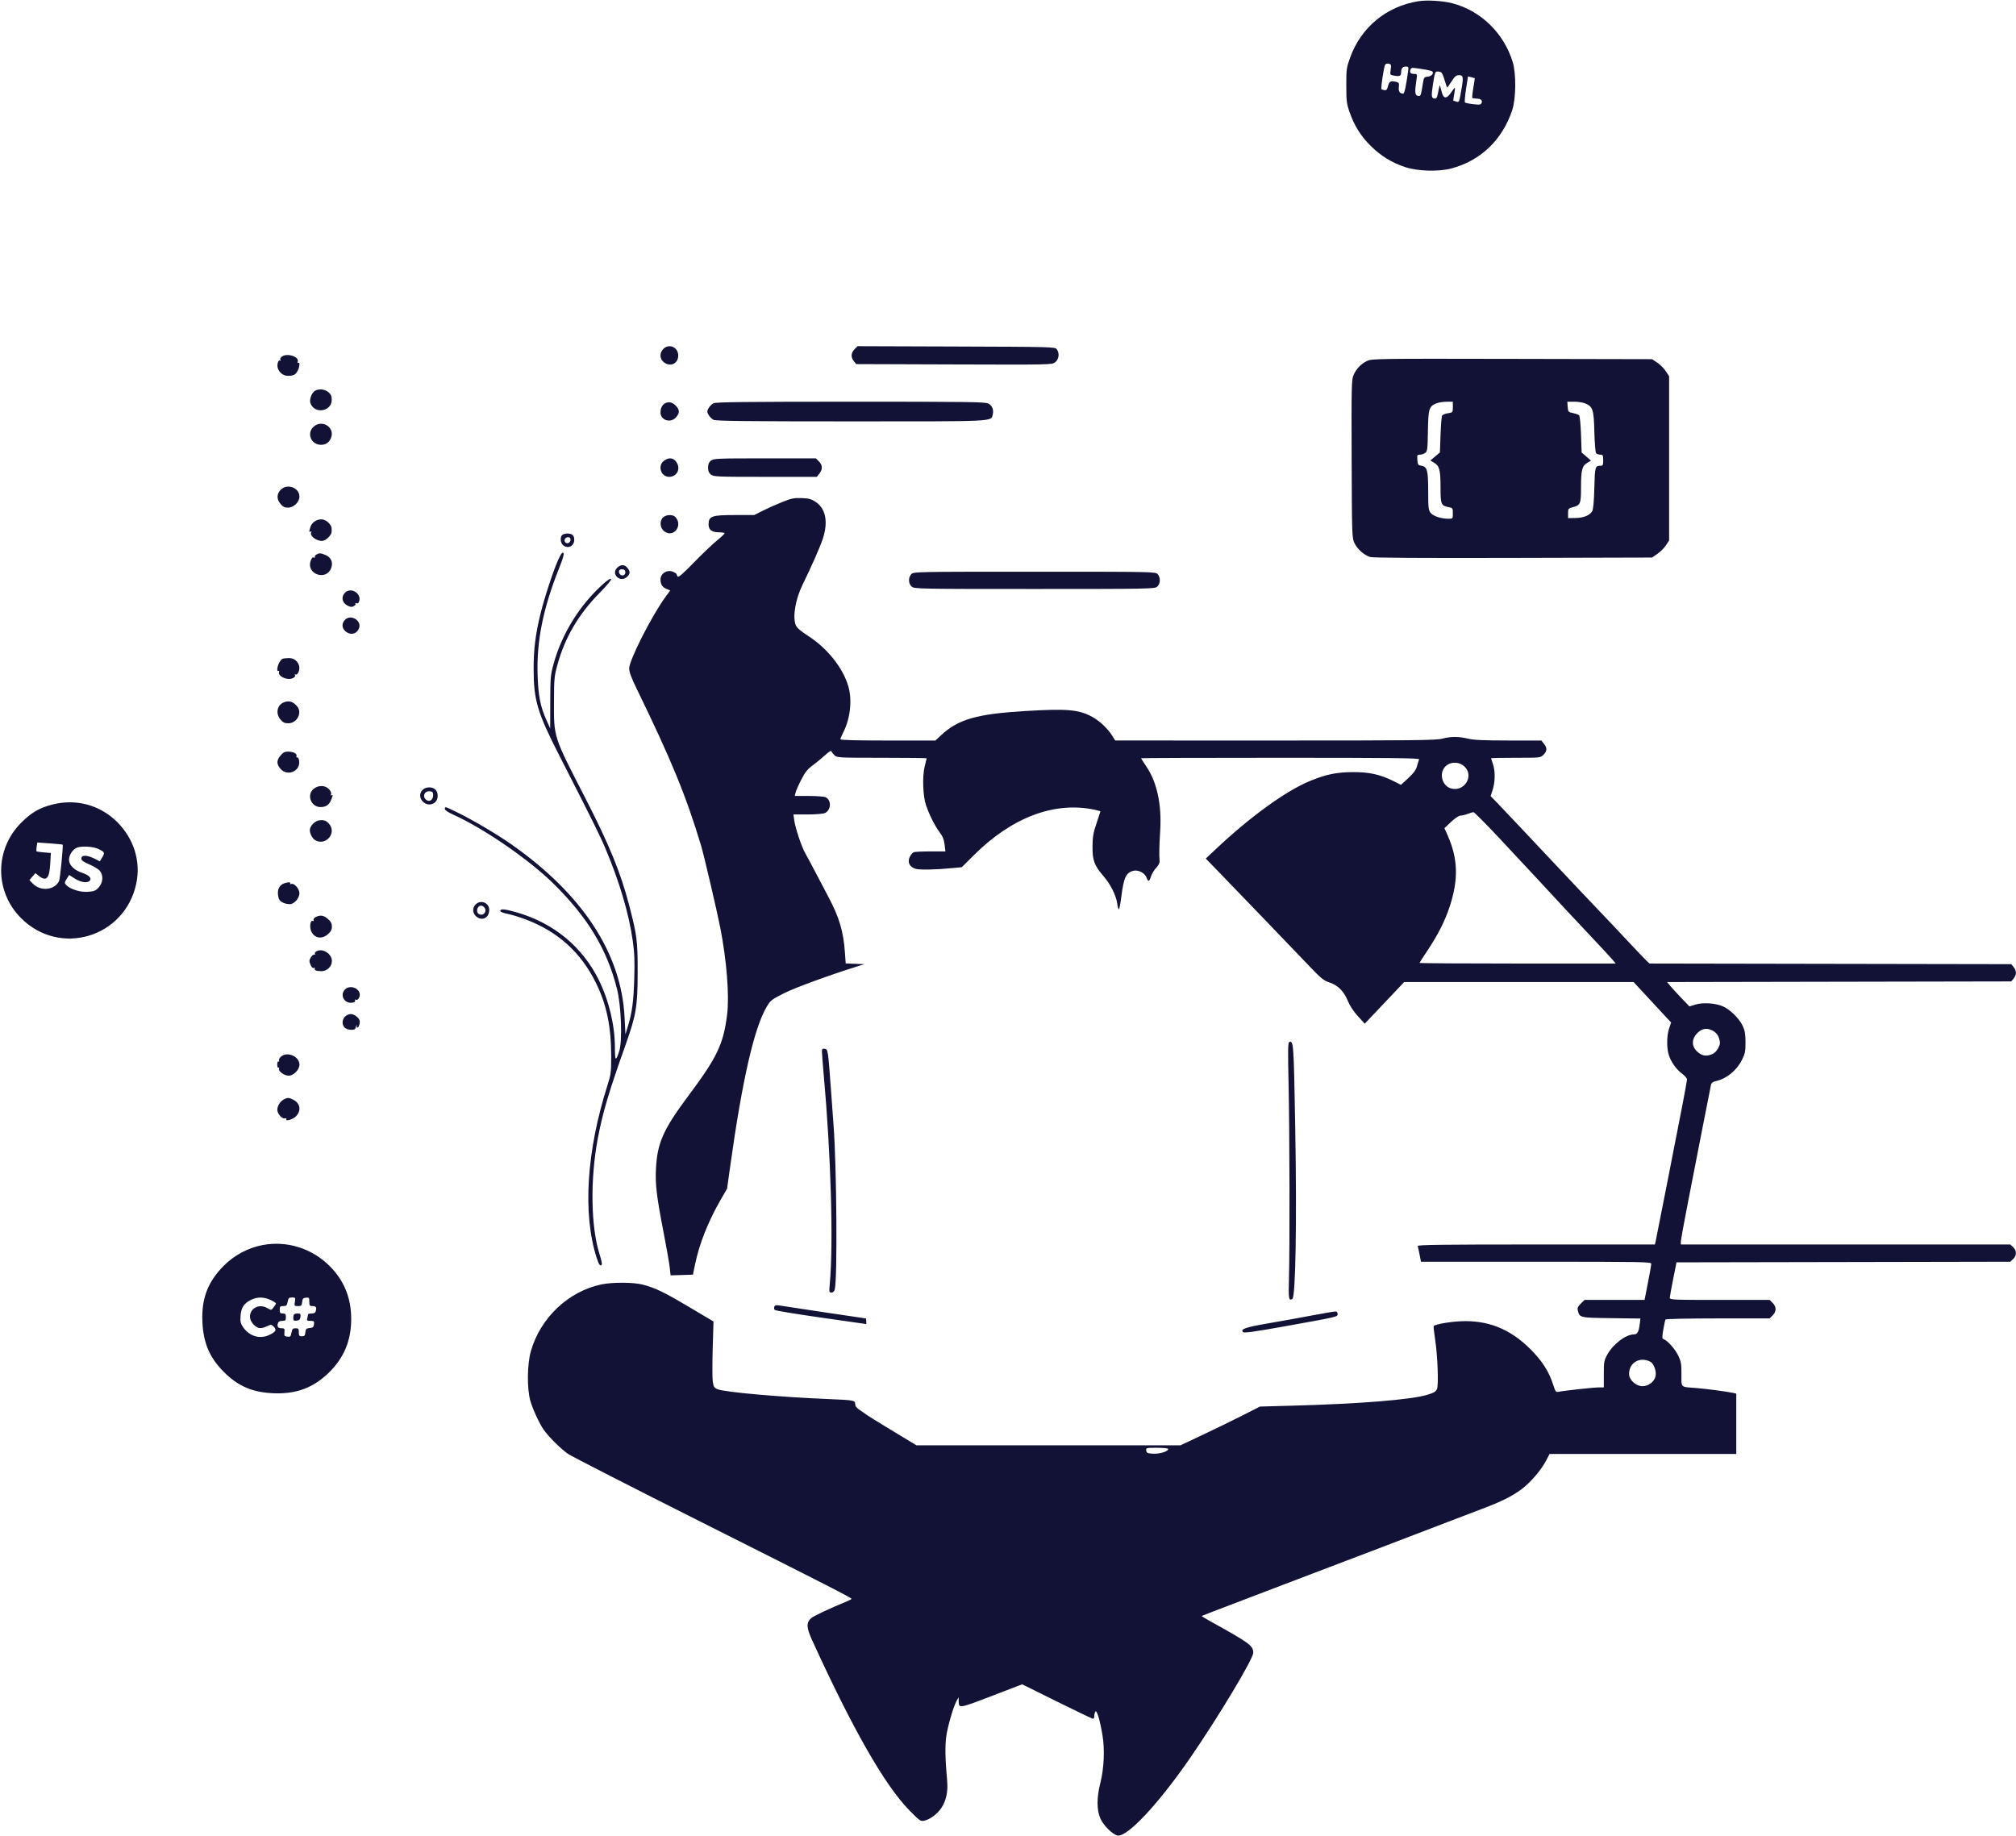 <svg width="1636" height="1490" viewBox="0 0 1636 1490" fill="none" xmlns="http://www.w3.org/2000/svg">
<path fill-rule="evenodd" clip-rule="evenodd" d="M1151 1.002C1125.03 5.159 1104.41 22.231 1095.59 46.882C1092.69 54.974 1092.5 56.354 1092.53 69.5C1092.55 82.062 1092.83 84.28 1095.22 91.096C1099.11 102.182 1104.39 110.579 1112.44 118.5C1120.86 126.774 1129.51 132.07 1140.5 135.677C1150.61 138.996 1167.64 139.453 1177.93 136.682C1201.67 130.287 1219.09 113.563 1227.18 89.414C1230.24 80.284 1230.47 59.887 1227.62 50.5C1220.46 26.905 1201.69 8.627 1178.44 2.618C1170.77 0.635 1157.99 -0.118 1151 1.002ZM1128.55 56.521C1127.92 60.748 1127.92 60.763 1131.47 61.429C1135.62 62.206 1137 61.605 1137 59.023C1137 55.609 1138.19 54 1140.72 54C1143.14 54 1143.2 54.168 1142.56 58.75C1140.82 71.091 1139.7 75.999 1138.65 75.985C1135.94 75.949 1134.76 74.155 1135.17 70.677C1135.51 67.754 1135.22 67.027 1133.54 66.576C1128.73 65.283 1127.38 65.883 1126.41 69.75C1125.67 72.713 1125.06 73.428 1123.49 73.155C1122.39 72.965 1121.3 72.618 1121.06 72.383C1120.35 71.688 1123.13 53.601 1124.14 52.353C1124.65 51.723 1126 51.448 1127.13 51.744C1128.93 52.216 1129.11 52.802 1128.55 56.521ZM1154.31 56.094C1158.26 56.695 1161.85 57.52 1162.28 57.926C1163.85 59.409 1161.76 61.893 1158.69 62.193C1155.8 62.475 1155.48 62.872 1154.81 67C1152.97 78.26 1153.01 78.142 1150.69 77.812C1148.23 77.461 1147.95 74.766 1149.39 65.25C1150.17 60.088 1150.15 60 1147.65 60C1144.74 60 1143.73 58.869 1144.6 56.59C1145.33 54.7 1145.19 54.707 1154.31 56.094ZM1169.62 58.765C1170.23 59.169 1171.48 62.087 1172.4 65.25C1173.31 68.413 1174.22 71 1174.42 71C1174.63 71 1176.24 68.75 1178 66C1180.64 61.89 1181.72 61 1184.1 61C1187.47 61 1187.71 62.524 1185.97 72.566C1184.12 83.285 1184.16 83.184 1181.72 82.433C1180.5 82.058 1179.43 81.695 1179.33 81.625C1179.24 81.555 1179.58 79.287 1180.08 76.583C1180.59 73.88 1180.84 71.509 1180.65 71.314C1180.45 71.119 1179.1 72.768 1177.63 74.98C1174.02 80.433 1171.43 80.355 1169.99 74.75C1169.38 72.413 1168.75 70.05 1168.57 69.5C1168.4 68.95 1167.93 70.3 1167.54 72.5C1166.42 78.774 1165.95 80.001 1164.68 79.985C1161.53 79.944 1161.31 78.511 1162.88 68.25C1164.28 59.13 1164.67 58.002 1166.47 58.015C1167.59 58.024 1169 58.361 1169.62 58.765ZM1196.73 63.455C1196.86 63.55 1196.36 67.078 1195.63 71.295C1194.9 75.512 1194.53 79.195 1194.81 79.481C1195.1 79.766 1196.5 80.007 1197.92 80.015C1201.53 80.037 1203.2 81.317 1202.38 83.442C1201.79 84.992 1200.91 85.136 1195.6 84.544C1192.25 84.169 1189.19 83.556 1188.81 83.181C1188.43 82.807 1188.83 77.895 1189.7 72.266L1191.28 62.032L1193.89 62.656C1195.33 63 1196.6 63.359 1196.73 63.455ZM538.174 283.314C535.098 286.589 535.302 291.306 538.635 293.927C543.984 298.135 550.4 295.175 550.4 288.5C550.4 281.707 542.738 278.457 538.174 283.314ZM693.472 283.437C690.511 286.398 690.308 289.923 692.911 293.139L694.823 295.5L774.254 295.768C853.512 296.034 853.692 296.03 856.343 293.945C859.369 291.564 859.946 286.676 857.581 283.441C856.199 281.552 854.035 281.493 776.053 281.232L695.944 280.965L693.472 283.437ZM228.65 289.465C227.566 290.287 227.112 291.372 227.554 292.088C228.03 292.857 227.892 293.052 227.184 292.614C225.805 291.761 224.569 296.065 225.421 298.752C226.572 302.378 229.944 305 233.457 305C238.214 305 239.861 304.17 241.537 300.928C243.197 297.718 243.503 293.571 242.011 294.493C241.46 294.834 241.269 294.463 241.579 293.654C243.171 289.507 232.961 286.199 228.65 289.465ZM1109.5 292.889C1104.55 295.191 1100.64 299.268 1098.37 304.5C1096.78 308.175 1096.66 313.698 1096.87 372.5C1097.1 434.599 1097.16 436.626 1099.14 440.751C1101.54 445.761 1107.09 450.647 1112 452.075C1114.31 452.747 1153.76 452.992 1228.09 452.797L1340.67 452.5L1344.98 449.517C1347.34 447.876 1350.46 444.759 1351.89 442.59L1354.5 438.646V372V305.354L1351.74 301.186C1350.22 298.893 1347.11 295.776 1344.82 294.259L1340.65 291.5L1227.07 291.265C1118.21 291.04 1113.33 291.107 1109.5 292.889ZM255.656 317.133C252.875 318.749 250.822 324.401 251.943 327.351C255.35 336.311 269.2 334.023 269.2 324.5C269.2 321.485 268.581 320.036 266.544 318.284C263.693 315.832 258.787 315.313 255.656 317.133ZM540.315 327.016C537.6 328.099 536 330.977 536 334.779C536 341.177 544.292 343.687 548.658 338.611C551.595 335.197 551.619 332.793 548.75 329.637C546.07 326.689 543.297 325.828 540.315 327.016ZM579.03 327.279C577.672 327.967 575.872 329.76 575.03 331.264C573.657 333.72 573.657 334.28 575.03 336.736C575.872 338.24 577.672 340.033 579.03 340.721C580.96 341.697 605.281 341.974 690.3 341.985C808.86 342.001 804.152 342.226 805.594 336.482C806.576 332.571 805.224 329.167 802.035 327.518C799.462 326.188 785.653 326.002 690.3 326.015C605.281 326.026 580.96 326.303 579.03 327.279ZM1179 330.372C1179 334.689 1178.95 334.752 1175.06 335.375C1172.89 335.722 1170.75 336.567 1170.31 337.253C1169.86 337.939 1169.28 344.959 1169 352.853L1168.5 367.207L1164.62 370.467L1160.73 373.727L1163.84 375.562C1168.14 378.106 1169 381.43 1169 395.578C1169 409.276 1169.47 410.435 1175.53 411.572C1178.86 412.197 1179 412.395 1179 416.611C1179 420.974 1178.98 421 1175.44 421C1169.41 421 1163.08 418.916 1160.97 416.24C1159.21 413.995 1159 412.137 1158.99 398.615C1158.97 381.628 1158.22 378.814 1153.47 378C1150.79 377.54 1150.47 377.081 1150.19 373.245C1149.91 369.361 1150.09 369 1152.25 369C1153.55 369 1155.49 368.362 1156.56 367.582C1158.32 366.293 1158.52 364.672 1158.76 349.884C1159.06 331.883 1159.63 329.938 1165.33 327.459C1167.07 326.7 1170.86 326.061 1173.75 326.039L1179 326V330.372ZM1286.45 327.416C1292.62 329.993 1293.39 332.376 1293.83 350.404C1294.04 359.257 1294.68 367.063 1295.23 367.75C1295.79 368.438 1297.32 369 1298.62 369C1300.77 369 1301 369.428 1301 373.5C1301 377.495 1300.75 378.002 1298.75 378.015C1294.48 378.044 1294.25 378.864 1293.82 396C1293.56 406.42 1292.95 413.325 1292.17 414.74C1290.27 418.205 1285.18 420.314 1278.5 420.412L1272.5 420.5V416.564C1272.5 412.903 1272.75 412.564 1276 411.728C1282.59 410.036 1283 409.088 1283 395.494C1283 381.484 1283.87 378.101 1288.09 375.607L1291.12 373.816L1287.31 370.524L1283.5 367.232L1283 352.662C1282.73 344.649 1282.04 337.636 1281.48 337.079C1280.92 336.521 1278.67 335.695 1276.48 335.243C1272.67 334.456 1272.49 334.24 1272.19 330.21L1271.89 326H1277.48C1280.55 326 1284.59 326.637 1286.45 327.416ZM254.56 346.25C248.576 351.526 252.391 361 260.5 361C264.426 361 267.004 359.234 268.578 355.467C272.1 347.039 261.539 340.096 254.56 346.25ZM538.635 374.073C533.462 378.141 536.43 387 542.966 387C548.854 387 552.271 381.358 549.558 376.113C547.162 371.479 542.935 370.69 538.635 374.073ZM576.911 373.871C575.238 375.225 574.6 376.78 574.6 379.5C574.6 382.22 575.238 383.775 576.911 385.129C579.086 386.89 581.671 387 621.038 387H662.855L664.927 384.365C667.677 380.87 667.545 377.454 664.545 374.455L662.091 372H620.656C581.663 372 579.085 372.11 576.911 373.871ZM227.855 397.417C224.474 400.799 224.371 405.099 227.58 408.912C229.568 411.276 230.996 412 233.666 412C238.293 412 243 407.478 243 403.031C243 395.8 233.131 392.142 227.855 397.417ZM634.964 407.365C630.269 409.232 623.193 412.389 619.239 414.38L612.05 418H596.459C577.509 418 575.049 418.872 575.015 425.595C574.994 429.935 577.673 432 583.329 432C585.898 432 588 432.371 588 432.825C588 433.279 585.171 435.946 581.713 438.751C578.256 441.557 569.874 449.558 563.088 456.532C553.939 465.932 550.526 468.861 549.89 467.856C549.417 467.11 549.024 466.235 549.015 465.911C549.007 465.586 547.823 464.785 546.385 464.13C541.643 461.969 536 465.279 536 470.221C536 474.276 537.424 476.519 540.917 477.966L543.911 479.206L540.123 484.353C529.057 499.388 510.577 535.77 510.588 542.5C510.592 545.333 512.3 550.002 516.439 558.5C544.852 616.835 556.767 645.86 568.986 686.5C571.226 693.951 581.796 739.12 584.431 752.5C589.715 779.337 591.988 808.116 590.043 823.569C587.031 847.496 582.035 857.95 558.604 889.359C538.316 916.555 533.512 927.284 532.349 948C531.627 960.852 532.79 970.75 538.461 1000C540.861 1012.38 543.134 1025.33 543.514 1028.79L544.205 1035.07L553.257 1034.79L562.309 1034.5L564.076 1026C567.554 1009.27 574.695 991.293 584.898 973.573L590.038 964.647L592.561 946.573C602.376 876.265 612.027 834.117 622.236 816.979C625.287 811.858 626.219 811.139 636.5 805.979C645.605 801.408 673.602 791.192 697 783.902L701.5 782.5L693.897 782.211L686.294 781.921L685.657 772.954C684.444 755.858 681.115 744.649 672.305 728C669.25 722.225 664.281 712.775 661.264 707C658.247 701.225 654.709 694.629 653.401 692.342C650.452 687.185 645.43 672.111 644.541 665.75L643.877 661H655.392C661.819 661 668.001 660.501 669.385 659.87C674.459 657.559 674.91 649.628 670.114 647.061C669.023 646.477 662.918 646 656.547 646H644.962L645.61 643.25C645.967 641.737 648.049 637.015 650.238 632.755C653.351 626.696 655.336 624.197 659.359 621.271C662.186 619.213 666.705 615.498 669.401 613.015C672.621 610.049 674.457 608.948 674.753 609.806C675.001 610.524 676.143 611.987 677.291 613.056C679.278 614.907 681.109 615 715.689 615C735.66 615 752 615.189 752 615.419C752 615.65 751.271 618.684 750.38 622.163C748.368 630.016 748.929 646.13 751.471 653.5C754.215 661.456 758.798 670.582 762.454 675.372C764.949 678.641 766.013 681.257 766.53 685.398L767.23 691H755.197C748.579 691 742.435 691.28 741.545 691.621C740.654 691.963 739.232 693.584 738.384 695.224C736.152 699.54 738.013 703.626 742.87 705.073C746.442 706.137 759.115 705.89 773.5 704.475L780.5 703.786L790.5 693.855C821.349 663.216 855.819 650.276 888.25 657.158C890.862 657.712 893 658.328 893 658.526C893 658.724 891.574 663.074 889.831 668.193C887.193 675.94 886.648 679.093 886.581 687C886.485 698.249 888.039 702.451 895.458 711C901.169 717.581 905.762 726.732 906.627 733.25C906.974 735.862 907.572 738 907.956 738C908.34 738 909.212 733.612 909.894 728.25C911.962 711.981 913.721 708.195 919.908 706.69C923.645 705.781 928.985 708.501 930.299 711.983C931.795 715.945 932.593 715.789 934.041 711.25C934.699 709.188 936.59 706.071 938.244 704.323C940.239 702.215 941.171 700.282 941.014 698.573C940.59 693.936 940.736 686.701 941.513 673.911C942.784 652.975 938.934 635.023 930.464 622.393C928.009 618.731 926 615.57 926 615.368C926 615.165 976.888 615 1039.08 615C1129.16 615 1152.06 615.254 1151.64 616.25C1151.35 616.938 1150.58 619.414 1149.94 621.753C1149.07 624.877 1147.19 627.462 1142.83 631.494L1136.91 636.981L1131 634.001C1120.18 628.538 1110.95 626.508 1097.5 626.631C1084.22 626.754 1075.75 628.549 1062.56 634.039C1043.29 642.061 1014.52 662.913 987 688.804L978.5 696.8L989.513 708.15C1003.14 722.191 1047.64 768.475 1062.49 784.047C1072.12 794.148 1074.19 795.822 1079 797.417C1085.85 799.687 1090.64 804.571 1093.93 812.643C1095.4 816.248 1098.56 821.02 1101.93 824.712L1107.5 830.819L1123.5 813.912L1139.5 797.004L1232.58 797.002L1325.66 797L1336.08 808.25C1341.81 814.438 1348.66 821.826 1351.31 824.668L1356.14 829.836L1354.5 834.656C1352.46 840.67 1352.42 851.132 1354.43 856.806C1356.42 862.449 1360.44 867.947 1365.18 871.51C1367.28 873.091 1369 875.104 1369 875.984C1369 876.864 1367.4 885.89 1365.44 896.042C1360.04 924.043 1344.1 1005.2 1343.5 1007.75L1342.96 1010H1246.51C1169.8 1010 1150.15 1010.26 1150.47 1011.25C1150.7 1011.94 1151.39 1015.09 1152.01 1018.25L1153.14 1024H1246.57C1333.67 1024 1340 1024.11 1340 1025.69C1340 1026.62 1338.78 1033.6 1337.29 1041.19L1334.57 1055H1310.21H1285.85L1282.82 1058.02C1280.38 1060.47 1279.93 1061.58 1280.46 1063.77C1281.85 1069.42 1282.09 1069.47 1307.66 1069.8L1331.24 1070.1L1330.56 1075.28C1329.77 1081.21 1328.64 1082.99 1325.63 1083.02C1319.32 1083.09 1309.01 1090.94 1304.47 1099.14C1301.69 1104.15 1301.5 1105.2 1301.5 1115.25V1126H1297.49C1293.32 1126 1269.39 1128.6 1264.96 1129.53C1262.58 1130.03 1262.28 1129.63 1260.23 1123.28C1256.9 1112.96 1251.37 1104.39 1242 1095.01C1225.48 1078.47 1207.25 1071.21 1185 1072.33C1175.85 1072.79 1164.92 1074.75 1163.47 1076.19C1163.21 1076.45 1163.7 1081.13 1164.55 1086.58C1166.6 1099.65 1167.54 1123.66 1166.15 1127.2C1165.3 1129.36 1163.8 1130.29 1158.51 1131.93C1145.41 1135.97 1103.81 1139.34 1048.5 1140.83L1022.5 1141.54L1008 1148.9C1000.03 1152.94 985.499 1160.02 975.719 1164.63L957.938 1173H850.822H743.705L723.603 1160.83C712.546 1154.14 703.275 1148.4 703 1148.07C702.725 1147.75 700.587 1146.24 698.25 1144.73C695.163 1142.73 694 1141.3 694 1139.53C694 1136.52 692.852 1136.3 673 1135.49C633.133 1133.86 588.142 1129.89 582.324 1127.48C579.575 1126.34 579.051 1125.52 578.431 1121.39C578.038 1118.77 578.006 1106.69 578.361 1094.56L579.006 1072.5L559.054 1060.65C538.596 1048.51 531.771 1045.22 521.478 1042.54C514.072 1040.61 496.784 1040.55 487.937 1042.43C461.186 1048.1 438.593 1069.49 430.829 1096.5C427.765 1107.16 427.561 1127.13 430.416 1137C432.409 1143.89 437.72 1155.36 441.276 1160.44C445.205 1166.06 455.44 1176.19 461 1179.97C464.025 1182.02 512.4 1206.78 568.5 1234.98C672.361 1287.2 691 1296.72 691 1297.6C691 1297.88 689.313 1298.79 687.25 1299.64C673.149 1305.44 660.163 1311.55 658.265 1313.28C654.239 1316.96 654.367 1320.84 658.835 1330.66C691.548 1402.53 717.704 1448.42 737.633 1468.9C746.131 1477.63 746.999 1478.25 749.866 1477.68C754.574 1476.73 760.648 1472.25 763.939 1467.28C767.831 1461.4 769.409 1454.03 768.626 1445.4C767.01 1427.57 766.812 1416.71 767.962 1408.82C769.2 1400.33 773.879 1384.51 776.484 1380L777.929 1377.5L777.98 1380.5C778.084 1386.68 778.055 1386.68 804.579 1376.51L829.5 1366.96L857.814 1380.98C873.387 1388.69 886.55 1395 887.064 1395C887.579 1395 888.007 1393.99 888.015 1392.75C888.024 1391.51 888.425 1389.88 888.906 1389.12C890.03 1387.34 892.664 1396.14 894.709 1408.5C896.602 1419.94 895.891 1435.49 892.947 1447C889.935 1458.78 889.934 1468.96 892.946 1475.79C895.429 1481.42 902.578 1488.6 906.728 1489.65C914.301 1491.55 939.796 1464.43 965.617 1427C988.392 1393.99 1017 1346.37 1017 1341.46C1017 1335.56 1014.41 1333.66 981.698 1315.54C977.957 1313.46 975.032 1311.65 975.198 1311.5C975.364 1311.35 985.85 1307.3 998.5 1302.5C1011.15 1297.7 1030.28 1290.4 1041 1286.28C1051.73 1282.16 1068.6 1275.73 1078.5 1271.99C1096.99 1265.02 1144.73 1246.79 1174 1235.52C1183.08 1232.03 1196.13 1227.05 1203 1224.46C1218.6 1218.57 1226.77 1214.49 1234.69 1208.65C1241.83 1203.39 1250.64 1193.14 1254.69 1185.38L1257.5 1180L1333.25 1180L1409 1180V1155.52V1131.04L1406.75 1130.52C1402.26 1129.48 1384.31 1127.09 1376.5 1126.49C1363.38 1125.49 1364.5 1126.53 1364.5 1115.29C1364.5 1106.61 1364.19 1104.86 1361.72 1099.84C1359.13 1094.56 1353.05 1087.85 1349.91 1086.8C1348.76 1086.42 1348.74 1085.16 1349.79 1079.05C1350.47 1075.03 1351.28 1071.36 1351.58 1070.87C1351.88 1070.39 1371.01 1070 1394.1 1070H1436.09L1438.55 1067.54C1441.67 1064.42 1441.67 1060.58 1438.55 1057.45L1436.09 1055H1395.55C1357.58 1055 1355 1054.89 1355.05 1053.25C1355.08 1052.29 1356.32 1045.42 1357.8 1038L1360.5 1024.5L1495.94 1024.25L1631.38 1023.99L1633.69 1021.82C1636.65 1019.04 1636.65 1014.96 1633.69 1012.17L1631.37 1010H1497.69H1364L1364 1007.75C1364 1006.51 1366.72 991.55 1370.05 974.5C1373.39 957.45 1378.79 929.775 1382.05 913C1385.32 896.225 1388.22 881.523 1388.5 880.33C1388.84 878.865 1390.06 877.931 1392.25 877.458C1400.94 875.581 1409.18 868.956 1413.56 860.308C1416.13 855.227 1416.5 853.436 1416.49 846C1416.48 839.421 1415.99 836.439 1414.32 832.804C1411.53 826.74 1404.16 819.399 1398.21 816.77C1392.1 814.065 1381.92 813.412 1375.75 815.329L1371 816.805L1364.61 810.152C1361.1 806.494 1357.02 802.042 1355.53 800.26L1352.84 797.021L1492.51 796.76L1632.18 796.5L1634.09 794.139C1636.52 791.136 1636.52 787.864 1634.09 784.861L1632.18 782.5L1485.39 782.24L1338.61 781.98L1336.19 779.74C1334.85 778.508 1327.89 771.2 1320.71 763.5C1313.54 755.8 1303.33 745 1298.03 739.5C1292.72 734 1273.38 713.525 1255.03 694C1236.69 674.475 1218.98 655.711 1215.67 652.303L1209.66 646.105L1211.33 640.938C1213.4 634.521 1213.48 625.599 1211.5 620C1210.68 617.662 1210 615.58 1210 615.374C1210 615.168 1219.02 615 1230.05 615C1250 615 1250.1 614.988 1252.55 612.545C1255.54 609.547 1255.65 607.095 1252.93 603.635L1250.86 601L1224.18 600.984C1204.36 600.973 1195.96 600.596 1191.5 599.52C1183.72 597.642 1177.49 597.639 1170.31 599.507C1165.3 600.812 1147.19 601.011 1034.77 600.993L905.007 600.971L902.41 596.858C898.806 591.148 892.251 584.999 886.338 581.781C875.47 575.865 866.172 575.04 832.711 577.017C792.871 579.372 777.686 583.691 763.793 596.62L759.086 601H720.543C694.688 601 682 600.66 682 599.967C682 599.398 683.075 596.811 684.388 594.217C690.065 583.006 691.675 568.061 688.404 556.932C683.975 541.863 671.323 526.038 655.677 516C649.919 512.305 646.691 509.529 645.845 507.541C643.021 500.913 645.432 486.441 651.371 474.364C658.632 459.601 665.838 443.191 667.87 436.791C672.174 423.234 670.013 412.684 661.82 407.262C658.451 405.033 656.361 404.471 650.59 404.247C644.49 404.009 642.308 404.445 634.964 407.365ZM537.943 420.057C535.021 422.979 535.621 428.648 539.13 431.256C546.485 436.724 554.372 426.748 548.227 419.75C546.094 417.321 540.512 417.488 537.943 420.057ZM256.315 422.592C254.421 423.541 252.699 425.425 252.065 427.242C250.695 431.174 250.719 432.292 252.155 431.405C252.835 430.984 253.039 431.128 252.651 431.755C250.925 434.549 256.247 439 261.314 439C264.236 439 268.955 434.534 269.118 431.614C269.329 427.851 268.891 426.539 266.676 424.311C263.675 421.292 260.097 420.699 256.315 422.592ZM456.2 434.2C454.407 435.993 454.752 440.466 456.829 442.345C460.645 445.799 466 443.337 466 438.129C466 434.565 464.322 433 460.5 433C458.795 433 456.86 433.54 456.2 434.2ZM463 438.031C463 440.39 460.355 441.755 458.8 440.2C457.245 438.645 458.61 436 460.969 436C462.344 436 463 436.656 463 438.031ZM453.014 454.308C449.003 463.155 441.86 484.898 438.592 498.213C434.555 514.659 433.009 527.13 433.041 543C433.091 568.333 435.995 578.122 453.803 613C481.456 667.161 486.904 678.154 491.473 689C502.854 716.015 510.429 741.7 513.533 763.796C514.894 773.488 515.139 780.052 514.689 794.796C514.127 813.209 512.954 821.741 509.367 833.529L507.55 839.5L506.837 825.5C504.201 773.755 472.776 725.769 415 685.265C402.906 676.786 382.765 664.949 369.812 658.705C361.034 654.475 361 654.467 361 656.542C361 657.473 363.569 659.236 367.492 660.997C392.403 672.173 429.057 697.378 449.145 717.143C476.925 744.477 492.556 770.359 500.671 802.461C504.158 816.257 505.189 844.838 502.498 853.127C499.703 861.738 499 861.176 499 850.331C499 832.275 494.275 812.338 486.006 795.5C472.744 768.496 449.399 749.192 419.539 740.539C409.816 737.722 406 737.364 406 739.271C406 740.024 408.344 740.992 411.75 741.646C414.913 742.253 421.602 744.296 426.616 746.185C452.591 755.976 471.34 772.887 483.508 797.5C492.288 815.259 495.984 832.99 495.994 857.397C495.999 869.994 495.728 872.144 493.092 880.397C475.956 934.048 472.717 984.959 484.164 1020.75C486.042 1026.62 487.198 1028.11 488.391 1026.18C488.671 1025.72 487.827 1021.98 486.516 1017.85C479.45 995.595 478.876 957.079 485.117 924C489.117 902.801 493.881 886.754 507.904 847.252C516.259 823.714 517.435 816.541 517.457 789C517.476 763.264 516.957 759.206 510.443 734.205C503.659 708.167 494.293 685.305 475.128 648C448.732 596.621 449.463 598.894 449.561 568.5C449.618 550.991 449.838 548.715 452.365 539.5C458.413 517.443 469.569 498.416 486.514 481.258C492.244 475.455 496.334 470.54 495.949 469.918C495.525 469.232 493.247 470.614 489.885 473.594C470.606 490.689 455.939 514.258 449.183 539C446.778 547.809 446.586 550.055 446.544 569.865L446.5 591.231L443.66 584.922C438.459 573.37 436.788 564.917 436.261 547.477C435.429 519.982 440.727 493.787 453.718 461.166C456.993 452.943 457.931 449.531 457.135 448.735C456.34 447.94 455.208 449.469 453.014 454.308ZM256.729 450.092C255.755 450.659 255.216 451.54 255.531 452.05C255.846 452.56 255.451 452.726 254.652 452.42C253.651 452.036 252.833 452.976 252.017 455.447C248.579 465.865 264.368 471.544 268.601 461.413C270.56 456.724 268.839 452.378 264.269 450.468C260.162 448.752 259.12 448.7 256.729 450.092ZM501.512 460.169C498.555 462.495 498.26 466.021 500.829 468.345C503.288 470.57 506.568 470.432 509 468C511.383 465.617 511.499 464.158 509.531 461.347C507.403 458.31 504.431 457.873 501.512 460.169ZM507.269 463.25C507.973 465.266 506.924 467 505 467C503.12 467 501.6 464.456 502.556 462.91C503.388 461.563 506.766 461.806 507.269 463.25ZM739.488 466.013C736.908 468.864 737.133 473.88 739.944 476.156C742.123 477.92 746.452 478 839.5 478C930.82 478 936.911 477.892 938.949 476.242C941.692 474.021 941.975 468.734 939.497 465.997C937.714 464.027 936.371 464 839.5 464C742.37 464 741.29 464.022 739.488 466.013ZM280.059 480.941C276.583 484.417 277.511 489.179 282.13 491.567C284.311 492.695 285.512 492.796 287.037 491.98C288.147 491.386 288.795 490.477 288.476 489.961C288.157 489.445 288.576 489.284 289.406 489.602C290.448 490.002 291.125 489.351 291.588 487.504C293.144 481.306 284.573 476.427 280.059 480.941ZM280.059 502.941C276.577 506.423 277.512 511.179 282.15 513.578C285.869 515.501 289.997 513.794 291.42 509.746C293.586 503.589 284.721 498.279 280.059 502.941ZM229.229 534.669C228.53 534.951 227.292 536.468 226.479 538.041C224.806 541.276 224.491 545.433 225.989 544.507C226.532 544.171 226.762 544.482 226.499 545.198C225.493 547.938 229.879 551 234.812 551C237.881 551 240.522 548.912 239.241 547.498C238.834 547.048 239.04 546.989 239.7 547.368C240.384 547.76 241.351 547.212 241.95 546.094C244.948 540.491 240.778 533.944 234.298 534.079C232.209 534.122 229.928 534.388 229.229 534.669ZM230.357 569.992C224.827 572.223 223.474 579.033 227.589 583.923C229.648 586.371 230.96 587 234 587C240.969 587 245.44 578.567 241.228 573.367C238.028 569.417 234.497 568.321 230.357 569.992ZM227.645 613.193C224.317 617.21 224.302 620.017 227.589 623.923C232.943 630.286 243.485 626.226 242.799 618.064C242.62 615.927 242.014 614.595 241.286 614.738C240.61 614.871 240.312 614.35 240.614 613.565C241.325 611.71 238.014 610 233.711 610C231.083 610 229.677 610.74 227.645 613.193ZM1188.23 621.918C1196.59 629.383 1188.56 642.927 1177.58 639.895C1171.27 638.152 1168.1 630.06 1171.4 624.11C1174.59 618.348 1183.01 617.252 1188.23 621.918ZM254.389 640.342C248.644 645.284 252.444 655 260.122 655C264.424 655 266.961 653.336 268.585 649.452C270.259 645.445 270.342 644.671 269.011 645.493C268.438 645.847 268.281 645.431 268.638 644.501C269.005 643.544 268.326 641.911 266.952 640.449C263.859 637.156 258.149 637.107 254.389 640.342ZM343 641C336.812 647.188 346.121 656.772 352.949 651.242C355.692 649.021 355.975 643.734 353.497 640.997C351.108 638.357 345.641 638.359 343 641ZM351.5 645.391C351.5 648.959 348.815 651.003 346.25 649.388C342.327 646.917 344.275 641.66 348.914 642.199C351.03 642.445 351.5 643.026 351.5 645.391ZM42.191 653.025C31.872 655.728 25.569 659.407 17.417 667.483C-4.39 689.087 -4.578 723.353 16.991 745.046C48.494 776.73 101.378 760.886 110.605 717C114.388 699.004 108.61 680.543 94.953 667C81.04 653.202 61.387 647.996 42.191 653.025ZM1216.72 680.25C1236.99 701.895 1261.34 728.077 1270.45 738.006C1273.23 741.034 1282.31 750.709 1290.63 759.506C1298.94 768.302 1306.97 776.962 1308.46 778.75L1311.18 782H1231.59C1187.82 782 1152 781.773 1152 781.495C1152 781.217 1154.64 777.054 1157.87 772.245C1166.74 759.049 1172.55 747.622 1176.43 735.776C1183.69 713.633 1183.19 696.912 1174.7 677.816L1172.17 672.131L1177.52 667.066C1180.66 664.1 1183.84 661.977 1185.19 661.944C1186.46 661.913 1189.08 661.291 1191 660.563C1192.93 659.835 1195.02 659.185 1195.66 659.119C1196.31 659.054 1205.78 668.563 1216.72 680.25ZM259 665.806C255.843 666.272 252.351 669.464 251.563 672.603C250.845 675.464 253.202 680.503 255.945 681.97C264.788 686.703 273.603 675.664 266.825 668.344C264.565 665.904 262.615 665.272 259 665.806ZM50.829 685.505C51.468 686.126 48.755 713.526 47.891 715.172C43.988 722.605 32.78 723.555 26.486 716.986L23.874 714.259L26.294 711.444L28.715 708.63L31.492 710.815C37.623 715.637 40.076 713.073 40.757 701.131L41.262 692.269L35.632 691.803C32.536 691.546 29.83 691.148 29.62 690.918C29.409 690.688 29.468 688.984 29.75 687.13L30.262 683.761L40.381 684.473C45.946 684.865 50.648 685.33 50.829 685.505ZM79.627 688.918C84.969 691.344 85.285 692.003 82.947 695.846L80.999 699.051L77.808 697.401C70.677 693.713 66 693.552 66 696.994C66 698.238 67.982 699.617 72.568 701.567C76.181 703.102 80.006 705.463 81.068 706.814C84.014 710.559 83.621 716.274 80.149 720.16C77.675 722.928 76.507 723.408 71.333 723.782C64.982 724.242 56.783 721.628 53.624 718.137C52.261 716.63 52.31 716.138 54.113 713.29L56.12 710.12L60.756 713.06C65.543 716.096 70.731 716.869 72.753 714.847C74.714 712.886 72.366 710.282 67.04 708.513C60.155 706.226 56 702.17 56 697.734C56 693.928 58.999 689.349 62.388 687.98C66.169 686.453 75.29 686.949 79.627 688.918ZM230.308 717.01C225.899 718.786 224.399 723.499 226.332 729.501C227.082 731.83 231.304 733.859 235.266 733.795C238.828 733.737 243 728.927 243 724.878C243 721.383 238.706 716.515 236.404 717.399C235.549 717.727 235.161 717.549 235.507 716.989C236.249 715.788 233.313 715.799 230.308 717.01ZM386 734C383.094 736.906 383.411 741.392 386.707 743.984C391.521 747.771 397 744.781 397 738.366C397 732.654 390.089 729.911 386 734ZM392.8 736.2C395.794 739.194 392.395 743.92 388.724 741.866C385.832 740.247 387.189 735 390.5 735C391.105 735 392.14 735.54 392.8 736.2ZM256.209 744.239C254.884 744.877 254.141 745.925 254.447 746.723C254.739 747.483 254.531 747.828 253.987 747.492C251.996 746.261 250.928 751.892 252.458 755.554C254.926 761.46 261.134 762.639 266.151 758.156C268.515 756.044 269.333 754.461 269.333 752C269.333 749.539 268.515 747.956 266.151 745.844C262.806 742.855 260.017 742.405 256.209 744.239ZM256.729 772.092C255.755 772.659 255.226 773.556 255.553 774.086C255.881 774.616 255.594 774.926 254.916 774.775C254.239 774.624 253 775.676 252.164 777.113C250.87 779.337 250.84 780.2 251.965 782.915C252.817 784.972 253.786 785.912 254.695 785.564C255.47 785.266 255.848 785.437 255.536 785.942C254.711 787.276 256.397 788.038 260.514 788.193C265.245 788.371 269.333 784.528 269.333 779.904C269.333 773.98 261.657 769.223 256.729 772.092ZM280 803C275.669 807.331 279.144 814.406 285.309 813.809C287.533 813.594 288.399 813.046 288.167 812C287.983 811.175 288.167 810.834 288.575 811.241C289.773 812.44 292 809.953 292 807.417C292 801.959 283.989 799.011 280 803ZM280 825C277.169 827.831 277.385 832.551 280.435 834.55C283.125 836.312 288.5 836.168 288.5 834.333C288.5 833.692 288.91 832.792 289.41 832.333C289.939 831.849 290.019 832.024 289.601 832.75C289.206 833.438 289.31 834 289.834 834C290.941 834 292 831.6 292 829.093C292 826.522 287.771 823 284.686 823C283.208 823 281.1 823.9 280 825ZM1390.7 836.956C1392.84 838.264 1394.28 840.211 1395.08 842.879C1396.12 846.347 1396.02 847.339 1394.29 850.671C1392.94 853.281 1391.17 854.924 1388.7 855.864C1384.16 857.591 1380.58 856.731 1376.87 853.026C1372.6 848.757 1372.81 842.988 1377.4 838.4C1381.41 834.392 1385.72 833.924 1390.7 836.956ZM1046.22 845.714C1045.19 846.095 1045.08 852.74 1045.68 879.344C1046.54 917.653 1046.73 1012.63 1046 1037.41C1045.51 1054.17 1045.81 1056.04 1048.77 1054.16C1051.4 1052.5 1052.43 991.827 1051.11 916.5C1049.89 846.328 1049.76 844.406 1046.22 845.714ZM667 853.414C667 854.818 667.657 863.287 668.46 872.234C674.362 937.983 676.406 1009.09 673.349 1042.25C672.767 1048.56 672.857 1049 674.747 1049C676.12 1049 676.983 1048.12 677.442 1046.25C679.641 1037.3 678.971 947.062 676.456 913.5C676.209 910.2 675.289 897.6 674.411 885.5C671.984 852.043 671.911 851.558 669.25 851.18C667.421 850.921 667 851.338 667 853.414ZM228.334 857.309C226.945 858.402 226.117 859.862 226.428 860.672C226.733 861.467 226.538 861.832 225.989 861.493C225.418 861.14 225 862.2 225 864C225 865.8 225.418 866.86 225.989 866.507C226.538 866.168 226.733 866.533 226.428 867.328C225.652 869.348 230.663 873 234.212 873C238.281 873 243 868.183 243 864.029C243 857.543 233.545 853.21 228.334 857.309ZM230.11 892.396C227.339 893.932 225.086 897.58 225.035 900.615C224.983 903.749 228.886 908.263 231.138 907.674C232.163 907.406 232.751 907.595 232.442 908.093C231 910.427 237.423 908.73 240.077 906.077C244.677 901.477 243.768 895.483 238.02 892.51C234.494 890.687 233.226 890.669 230.11 892.396ZM213.156 1010.46C201.394 1012.67 190.047 1018.71 181.581 1027.27C168.633 1040.34 163.479 1053.78 164.235 1072.5C164.933 1089.79 170.078 1101.9 181.595 1113.39C193.22 1124.99 204.665 1129.96 221.519 1130.73C240.413 1131.59 254.525 1126.3 267.383 1113.51C279.268 1101.7 285 1087.7 285 1070.5C285 1053.38 279.248 1039.24 267.505 1027.49C253.126 1013.11 232.822 1006.75 213.156 1010.46ZM219.684 1055.09C222.058 1056.24 223.99 1057.48 223.978 1057.84C223.966 1058.2 223.091 1059.62 222.035 1061C220.145 1063.46 220.069 1063.47 217.153 1061.75C207.204 1055.87 197.836 1066.99 205.923 1075.08C209.255 1078.41 211.72 1078.7 216.672 1076.35C220.007 1074.77 220.231 1074.79 222.241 1076.8C224.731 1079.29 223.827 1080.9 218.553 1083.41C210.824 1087.08 202.306 1084.51 197.185 1076.98C195.234 1074.1 194.89 1072.53 195.211 1067.95C195.673 1061.34 197.912 1057.85 203.5 1055.02C208.628 1052.43 214.24 1052.45 219.684 1055.09ZM239.306 1056.5C238.761 1059.86 238.859 1060 241.806 1060C244.536 1060 244.908 1059.64 245.187 1056.75C245.448 1054.04 245.959 1053.45 248.25 1053.18C250.795 1052.89 251 1053.13 251 1056.43C251 1059.55 251.309 1060 253.441 1060C256.38 1060 257.09 1060.94 256.335 1063.83C255.917 1065.42 255.002 1066 252.883 1066C251.298 1066 249.994 1066.34 249.986 1066.75C249.979 1067.16 249.701 1068.51 249.37 1069.75C248.837 1071.74 249.137 1072 251.95 1072C254.832 1072 255.103 1072.26 254.816 1074.75C254.554 1077.03 253.954 1077.55 251.309 1077.81C248.531 1078.08 248.078 1078.53 247.809 1081.31C247.552 1083.96 247.08 1084.5 245 1084.5C242.844 1084.5 242.501 1084.05 242.51 1081.25C242.518 1078.4 242.194 1078 239.871 1078C237.627 1078 237.12 1078.54 236.555 1081.56C235.964 1084.71 235.573 1085.09 233.193 1084.81C230.805 1084.53 230.537 1084.13 230.825 1081.25C231.115 1078.36 230.873 1078 228.634 1078C225.644 1078 224.639 1076.71 225.503 1073.99C225.945 1072.6 227.017 1072 229.067 1072C231.659 1072 232 1071.65 232 1069C232 1066.47 231.611 1066 229.5 1066C227.389 1066 227 1065.53 227 1063C227 1060.36 227.346 1060 229.889 1060C232.398 1060 232.864 1059.54 233.434 1056.5C234.005 1053.46 234.469 1053 236.982 1053C239.729 1053 239.846 1053.18 239.306 1056.5ZM628.354 1060.52C628.013 1061.41 628.183 1062.58 628.732 1063.13C629.28 1063.68 646.215 1066.48 666.365 1069.35L703 1074.58V1072.29C703 1071.03 702.804 1070 702.565 1070C701.945 1070 636.165 1060.15 632.237 1059.47C629.795 1059.05 628.818 1059.31 628.354 1060.52ZM1065 1067.55C1055.38 1069.38 1039.18 1072.31 1029 1074.04C1010.77 1077.15 1006.31 1078.71 1008.73 1081.13C1009.6 1082 1017.74 1080.87 1041.69 1076.58C1085.88 1068.65 1085.5 1068.74 1085.5 1066.44C1085.5 1065.39 1084.83 1064.46 1084 1064.37C1083.18 1064.28 1074.63 1065.71 1065 1067.55ZM238.667 1066.67C238.3 1067.03 238 1068.41 238 1069.73C238 1071.76 238.426 1072.08 240.75 1071.82C242.91 1071.57 243.568 1070.91 243.816 1068.75C244.084 1066.43 243.761 1066 241.733 1066C240.413 1066 239.033 1066.3 238.667 1066.67ZM1339.34 1105.2C1342.02 1106.6 1344.28 1112.72 1343.55 1116.6C1342.67 1121.27 1337.91 1125 1332.82 1125C1327.57 1125 1322 1119.88 1322 1115.05C1322 1105.79 1330.86 1100.76 1339.34 1105.2ZM948 1176.05C948 1177.97 940.979 1180.11 935.664 1179.8C931.179 1179.54 930.458 1179.2 930.18 1177.25C929.869 1175.06 930.097 1175 938.93 1175C944.604 1175 948 1175.39 948 1176.05Z" fill="#111235"/>
</svg>
